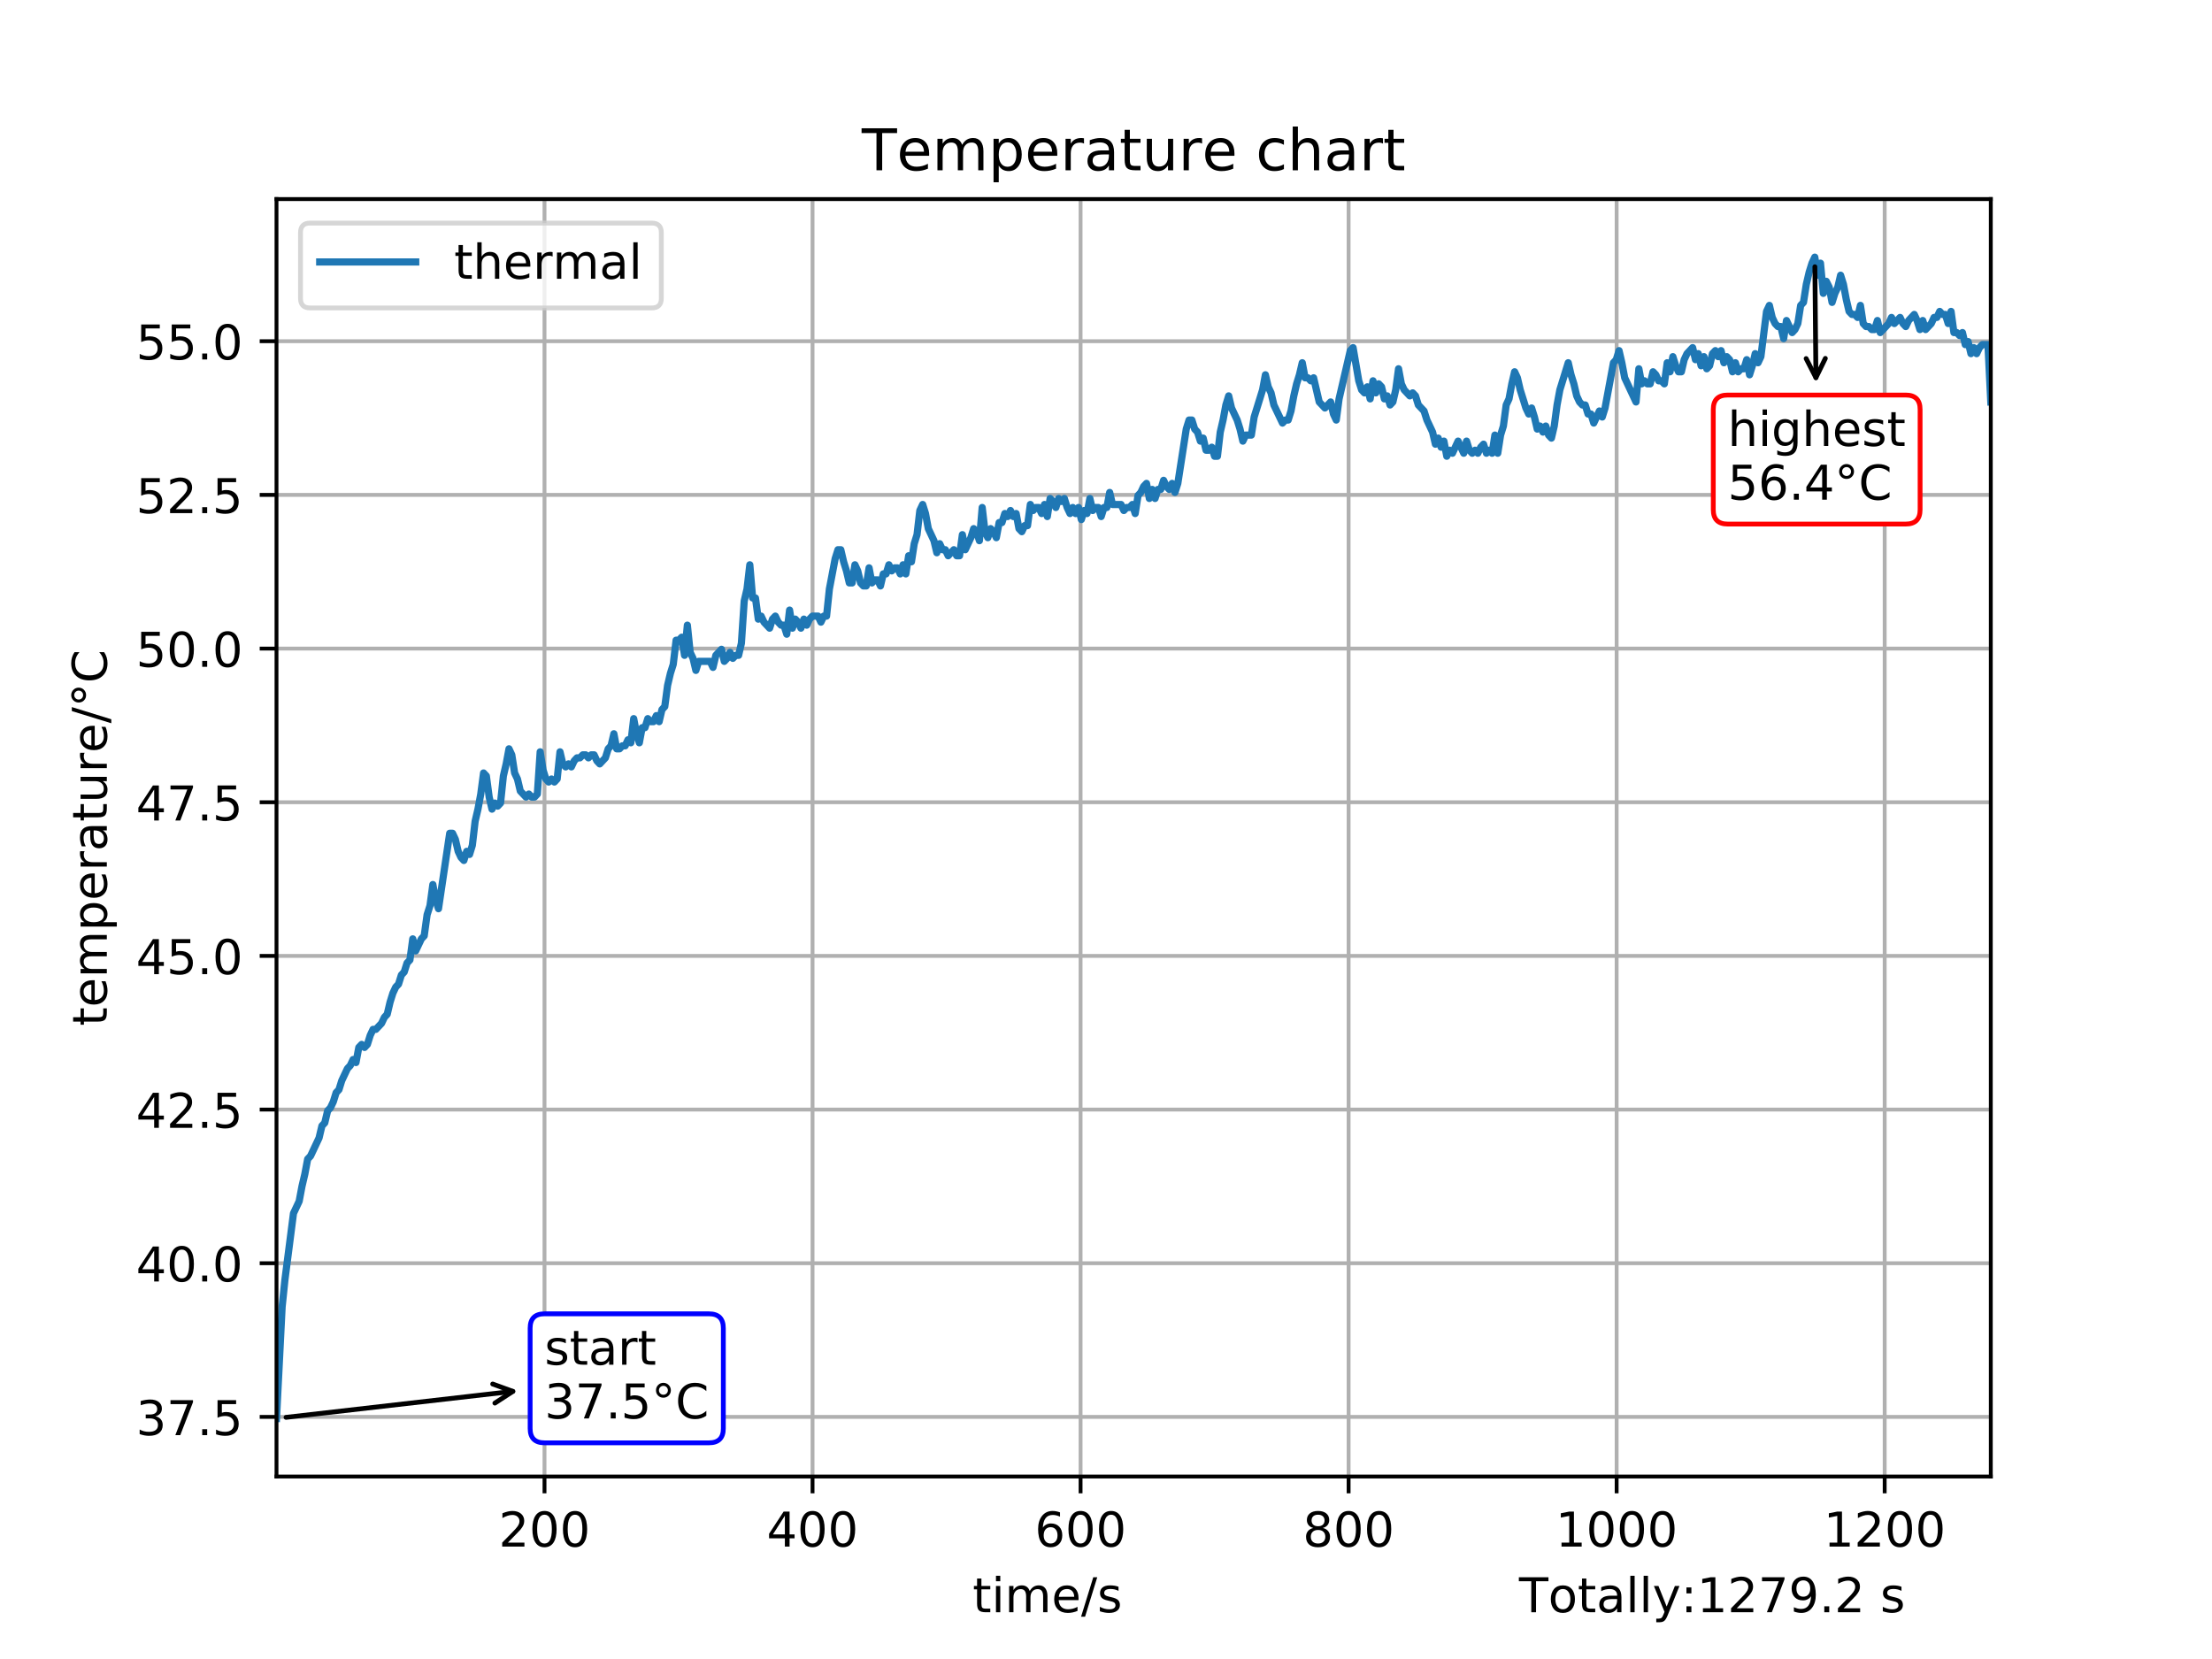 <?xml version="1.0" encoding="utf-8" standalone="no"?>
<!DOCTYPE svg PUBLIC "-//W3C//DTD SVG 1.1//EN"
  "http://www.w3.org/Graphics/SVG/1.1/DTD/svg11.dtd">
<!-- Created with matplotlib (https://matplotlib.org/) -->
<svg height="345.6pt" version="1.1" viewBox="0 0 460.8 345.6" width="460.8pt" xmlns="http://www.w3.org/2000/svg" xmlns:xlink="http://www.w3.org/1999/xlink">
 <defs>
  <style type="text/css">
*{stroke-linecap:butt;stroke-linejoin:round;}
  </style>
 </defs>
 <g id="figure_1">
  <g id="patch_1">
   <path d="M 0 345.6 
L 460.8 345.6 
L 460.8 0 
L 0 0 
z
" style="fill:#ffffff;"/>
  </g>
  <g id="axes_1">
   <g id="patch_2">
    <path d="M 57.6 307.584 
L 414.72 307.584 
L 414.72 41.472 
L 57.6 41.472 
z
" style="fill:#ffffff;"/>
   </g>
   <g id="matplotlib.axis_1">
    <g id="xtick_1">
     <g id="line2d_1">
      <path clip-path="url(#pcca5790fc9)" d="M 113.43 307.584 
L 113.43 41.472 
" style="fill:none;stroke:#b0b0b0;stroke-linecap:square;stroke-width:0.8;"/>
     </g>
     <g id="line2d_2">
      <defs>
       <path d="M 0 0 
L 0 3.5 
" id="m27b74da5e1" style="stroke:#000000;stroke-width:0.8;"/>
      </defs>
      <g>
       <use style="stroke:#000000;stroke-width:0.8;" x="113.43" xlink:href="#m27b74da5e1" y="307.584"/>
      </g>
     </g>
     <g id="text_1">
      <!-- 200 -->
      <defs>
       <path d="M 19.188 8.297 
L 53.609 8.297 
L 53.609 0 
L 7.328 0 
L 7.328 8.297 
Q 12.938 14.109 22.625 23.891 
Q 32.328 33.688 34.812 36.531 
Q 39.547 41.844 41.422 45.531 
Q 43.312 49.219 43.312 52.781 
Q 43.312 58.594 39.234 62.25 
Q 35.156 65.922 28.609 65.922 
Q 23.969 65.922 18.812 64.312 
Q 13.672 62.703 7.812 59.422 
L 7.812 69.391 
Q 13.766 71.781 18.938 73 
Q 24.125 74.219 28.422 74.219 
Q 39.75 74.219 46.484 68.547 
Q 53.219 62.891 53.219 53.422 
Q 53.219 48.922 51.531 44.891 
Q 49.859 40.875 45.406 35.406 
Q 44.188 33.984 37.641 27.219 
Q 31.109 20.453 19.188 8.297 
z
" id="DejaVuSans-50"/>
       <path d="M 31.781 66.406 
Q 24.172 66.406 20.328 58.906 
Q 16.5 51.422 16.5 36.375 
Q 16.5 21.391 20.328 13.891 
Q 24.172 6.391 31.781 6.391 
Q 39.453 6.391 43.281 13.891 
Q 47.125 21.391 47.125 36.375 
Q 47.125 51.422 43.281 58.906 
Q 39.453 66.406 31.781 66.406 
z
M 31.781 74.219 
Q 44.047 74.219 50.516 64.516 
Q 56.984 54.828 56.984 36.375 
Q 56.984 17.969 50.516 8.266 
Q 44.047 -1.422 31.781 -1.422 
Q 19.531 -1.422 13.062 8.266 
Q 6.594 17.969 6.594 36.375 
Q 6.594 54.828 13.062 64.516 
Q 19.531 74.219 31.781 74.219 
z
" id="DejaVuSans-48"/>
      </defs>
      <g transform="translate(103.886 322.182)scale(0.1 -0.1)">
       <use xlink:href="#DejaVuSans-50"/>
       <use x="63.623" xlink:href="#DejaVuSans-48"/>
       <use x="127.246" xlink:href="#DejaVuSans-48"/>
      </g>
     </g>
    </g>
    <g id="xtick_2">
     <g id="line2d_3">
      <path clip-path="url(#pcca5790fc9)" d="M 169.267 307.584 
L 169.267 41.472 
" style="fill:none;stroke:#b0b0b0;stroke-linecap:square;stroke-width:0.8;"/>
     </g>
     <g id="line2d_4">
      <g>
       <use style="stroke:#000000;stroke-width:0.8;" x="169.267" xlink:href="#m27b74da5e1" y="307.584"/>
      </g>
     </g>
     <g id="text_2">
      <!-- 400 -->
      <defs>
       <path d="M 37.797 64.312 
L 12.891 25.391 
L 37.797 25.391 
z
M 35.203 72.906 
L 47.609 72.906 
L 47.609 25.391 
L 58.016 25.391 
L 58.016 17.188 
L 47.609 17.188 
L 47.609 0 
L 37.797 0 
L 37.797 17.188 
L 4.891 17.188 
L 4.891 26.703 
z
" id="DejaVuSans-52"/>
      </defs>
      <g transform="translate(159.723 322.182)scale(0.1 -0.1)">
       <use xlink:href="#DejaVuSans-52"/>
       <use x="63.623" xlink:href="#DejaVuSans-48"/>
       <use x="127.246" xlink:href="#DejaVuSans-48"/>
      </g>
     </g>
    </g>
    <g id="xtick_3">
     <g id="line2d_5">
      <path clip-path="url(#pcca5790fc9)" d="M 225.103 307.584 
L 225.103 41.472 
" style="fill:none;stroke:#b0b0b0;stroke-linecap:square;stroke-width:0.8;"/>
     </g>
     <g id="line2d_6">
      <g>
       <use style="stroke:#000000;stroke-width:0.8;" x="225.103" xlink:href="#m27b74da5e1" y="307.584"/>
      </g>
     </g>
     <g id="text_3">
      <!-- 600 -->
      <defs>
       <path d="M 33.016 40.375 
Q 26.375 40.375 22.484 35.828 
Q 18.609 31.297 18.609 23.391 
Q 18.609 15.531 22.484 10.953 
Q 26.375 6.391 33.016 6.391 
Q 39.656 6.391 43.531 10.953 
Q 47.406 15.531 47.406 23.391 
Q 47.406 31.297 43.531 35.828 
Q 39.656 40.375 33.016 40.375 
z
M 52.594 71.297 
L 52.594 62.312 
Q 48.875 64.062 45.094 64.984 
Q 41.312 65.922 37.594 65.922 
Q 27.828 65.922 22.672 59.328 
Q 17.531 52.734 16.797 39.406 
Q 19.672 43.656 24.016 45.922 
Q 28.375 48.188 33.594 48.188 
Q 44.578 48.188 50.953 41.516 
Q 57.328 34.859 57.328 23.391 
Q 57.328 12.156 50.688 5.359 
Q 44.047 -1.422 33.016 -1.422 
Q 20.359 -1.422 13.672 8.266 
Q 6.984 17.969 6.984 36.375 
Q 6.984 53.656 15.188 63.938 
Q 23.391 74.219 37.203 74.219 
Q 40.922 74.219 44.703 73.484 
Q 48.484 72.75 52.594 71.297 
z
" id="DejaVuSans-54"/>
      </defs>
      <g transform="translate(215.56 322.182)scale(0.1 -0.1)">
       <use xlink:href="#DejaVuSans-54"/>
       <use x="63.623" xlink:href="#DejaVuSans-48"/>
       <use x="127.246" xlink:href="#DejaVuSans-48"/>
      </g>
     </g>
    </g>
    <g id="xtick_4">
     <g id="line2d_7">
      <path clip-path="url(#pcca5790fc9)" d="M 280.94 307.584 
L 280.94 41.472 
" style="fill:none;stroke:#b0b0b0;stroke-linecap:square;stroke-width:0.8;"/>
     </g>
     <g id="line2d_8">
      <g>
       <use style="stroke:#000000;stroke-width:0.8;" x="280.94" xlink:href="#m27b74da5e1" y="307.584"/>
      </g>
     </g>
     <g id="text_4">
      <!-- 800 -->
      <defs>
       <path d="M 31.781 34.625 
Q 24.75 34.625 20.719 30.859 
Q 16.703 27.094 16.703 20.516 
Q 16.703 13.922 20.719 10.156 
Q 24.75 6.391 31.781 6.391 
Q 38.812 6.391 42.859 10.172 
Q 46.922 13.969 46.922 20.516 
Q 46.922 27.094 42.891 30.859 
Q 38.875 34.625 31.781 34.625 
z
M 21.922 38.812 
Q 15.578 40.375 12.031 44.719 
Q 8.5 49.078 8.5 55.328 
Q 8.5 64.062 14.719 69.141 
Q 20.953 74.219 31.781 74.219 
Q 42.672 74.219 48.875 69.141 
Q 55.078 64.062 55.078 55.328 
Q 55.078 49.078 51.531 44.719 
Q 48 40.375 41.703 38.812 
Q 48.828 37.156 52.797 32.312 
Q 56.781 27.484 56.781 20.516 
Q 56.781 9.906 50.312 4.234 
Q 43.844 -1.422 31.781 -1.422 
Q 19.734 -1.422 13.25 4.234 
Q 6.781 9.906 6.781 20.516 
Q 6.781 27.484 10.781 32.312 
Q 14.797 37.156 21.922 38.812 
z
M 18.312 54.391 
Q 18.312 48.734 21.844 45.562 
Q 25.391 42.391 31.781 42.391 
Q 38.141 42.391 41.719 45.562 
Q 45.312 48.734 45.312 54.391 
Q 45.312 60.062 41.719 63.234 
Q 38.141 66.406 31.781 66.406 
Q 25.391 66.406 21.844 63.234 
Q 18.312 60.062 18.312 54.391 
z
" id="DejaVuSans-56"/>
      </defs>
      <g transform="translate(271.396 322.182)scale(0.1 -0.1)">
       <use xlink:href="#DejaVuSans-56"/>
       <use x="63.623" xlink:href="#DejaVuSans-48"/>
       <use x="127.246" xlink:href="#DejaVuSans-48"/>
      </g>
     </g>
    </g>
    <g id="xtick_5">
     <g id="line2d_9">
      <path clip-path="url(#pcca5790fc9)" d="M 336.777 307.584 
L 336.777 41.472 
" style="fill:none;stroke:#b0b0b0;stroke-linecap:square;stroke-width:0.8;"/>
     </g>
     <g id="line2d_10">
      <g>
       <use style="stroke:#000000;stroke-width:0.8;" x="336.777" xlink:href="#m27b74da5e1" y="307.584"/>
      </g>
     </g>
     <g id="text_5">
      <!-- 1000 -->
      <defs>
       <path d="M 12.406 8.297 
L 28.516 8.297 
L 28.516 63.922 
L 10.984 60.406 
L 10.984 69.391 
L 28.422 72.906 
L 38.281 72.906 
L 38.281 8.297 
L 54.391 8.297 
L 54.391 0 
L 12.406 0 
z
" id="DejaVuSans-49"/>
      </defs>
      <g transform="translate(324.052 322.182)scale(0.1 -0.1)">
       <use xlink:href="#DejaVuSans-49"/>
       <use x="63.623" xlink:href="#DejaVuSans-48"/>
       <use x="127.246" xlink:href="#DejaVuSans-48"/>
       <use x="190.869" xlink:href="#DejaVuSans-48"/>
      </g>
     </g>
    </g>
    <g id="xtick_6">
     <g id="line2d_11">
      <path clip-path="url(#pcca5790fc9)" d="M 392.613 307.584 
L 392.613 41.472 
" style="fill:none;stroke:#b0b0b0;stroke-linecap:square;stroke-width:0.8;"/>
     </g>
     <g id="line2d_12">
      <g>
       <use style="stroke:#000000;stroke-width:0.8;" x="392.613" xlink:href="#m27b74da5e1" y="307.584"/>
      </g>
     </g>
     <g id="text_6">
      <!-- 1200 -->
      <g transform="translate(379.888 322.182)scale(0.1 -0.1)">
       <use xlink:href="#DejaVuSans-49"/>
       <use x="63.623" xlink:href="#DejaVuSans-50"/>
       <use x="127.246" xlink:href="#DejaVuSans-48"/>
       <use x="190.869" xlink:href="#DejaVuSans-48"/>
      </g>
     </g>
    </g>
    <g id="text_7">
     <!--                                         time/s                          Totally:1279.2 s -->
     <defs>
      <path id="DejaVuSans-32"/>
      <path d="M 18.312 70.219 
L 18.312 54.688 
L 36.812 54.688 
L 36.812 47.703 
L 18.312 47.703 
L 18.312 18.016 
Q 18.312 11.328 20.141 9.422 
Q 21.969 7.516 27.594 7.516 
L 36.812 7.516 
L 36.812 0 
L 27.594 0 
Q 17.188 0 13.234 3.875 
Q 9.281 7.766 9.281 18.016 
L 9.281 47.703 
L 2.688 47.703 
L 2.688 54.688 
L 9.281 54.688 
L 9.281 70.219 
z
" id="DejaVuSans-116"/>
      <path d="M 9.422 54.688 
L 18.406 54.688 
L 18.406 0 
L 9.422 0 
z
M 9.422 75.984 
L 18.406 75.984 
L 18.406 64.594 
L 9.422 64.594 
z
" id="DejaVuSans-105"/>
      <path d="M 52 44.188 
Q 55.375 50.25 60.062 53.125 
Q 64.75 56 71.094 56 
Q 79.641 56 84.281 50.016 
Q 88.922 44.047 88.922 33.016 
L 88.922 0 
L 79.891 0 
L 79.891 32.719 
Q 79.891 40.578 77.094 44.375 
Q 74.312 48.188 68.609 48.188 
Q 61.625 48.188 57.562 43.547 
Q 53.516 38.922 53.516 30.906 
L 53.516 0 
L 44.484 0 
L 44.484 32.719 
Q 44.484 40.625 41.703 44.406 
Q 38.922 48.188 33.109 48.188 
Q 26.219 48.188 22.156 43.531 
Q 18.109 38.875 18.109 30.906 
L 18.109 0 
L 9.078 0 
L 9.078 54.688 
L 18.109 54.688 
L 18.109 46.188 
Q 21.188 51.219 25.484 53.609 
Q 29.781 56 35.688 56 
Q 41.656 56 45.828 52.969 
Q 50 49.953 52 44.188 
z
" id="DejaVuSans-109"/>
      <path d="M 56.203 29.594 
L 56.203 25.203 
L 14.891 25.203 
Q 15.484 15.922 20.484 11.062 
Q 25.484 6.203 34.422 6.203 
Q 39.594 6.203 44.453 7.469 
Q 49.312 8.734 54.109 11.281 
L 54.109 2.781 
Q 49.266 0.734 44.188 -0.344 
Q 39.109 -1.422 33.891 -1.422 
Q 20.797 -1.422 13.156 6.188 
Q 5.516 13.812 5.516 26.812 
Q 5.516 40.234 12.766 48.109 
Q 20.016 56 32.328 56 
Q 43.359 56 49.781 48.891 
Q 56.203 41.797 56.203 29.594 
z
M 47.219 32.234 
Q 47.125 39.594 43.094 43.984 
Q 39.062 48.391 32.422 48.391 
Q 24.906 48.391 20.391 44.141 
Q 15.875 39.891 15.188 32.172 
z
" id="DejaVuSans-101"/>
      <path d="M 25.391 72.906 
L 33.688 72.906 
L 8.297 -9.281 
L 0 -9.281 
z
" id="DejaVuSans-47"/>
      <path d="M 44.281 53.078 
L 44.281 44.578 
Q 40.484 46.531 36.375 47.5 
Q 32.281 48.484 27.875 48.484 
Q 21.188 48.484 17.844 46.438 
Q 14.5 44.391 14.5 40.281 
Q 14.5 37.156 16.891 35.375 
Q 19.281 33.594 26.516 31.984 
L 29.594 31.297 
Q 39.156 29.25 43.188 25.516 
Q 47.219 21.781 47.219 15.094 
Q 47.219 7.469 41.188 3.016 
Q 35.156 -1.422 24.609 -1.422 
Q 20.219 -1.422 15.453 -0.562 
Q 10.688 0.297 5.422 2 
L 5.422 11.281 
Q 10.406 8.688 15.234 7.391 
Q 20.062 6.109 24.812 6.109 
Q 31.156 6.109 34.562 8.281 
Q 37.984 10.453 37.984 14.406 
Q 37.984 18.062 35.516 20.016 
Q 33.062 21.969 24.703 23.781 
L 21.578 24.516 
Q 13.234 26.266 9.516 29.906 
Q 5.812 33.547 5.812 39.891 
Q 5.812 47.609 11.281 51.797 
Q 16.75 56 26.812 56 
Q 31.781 56 36.172 55.266 
Q 40.578 54.547 44.281 53.078 
z
" id="DejaVuSans-115"/>
      <path d="M -0.297 72.906 
L 61.375 72.906 
L 61.375 64.594 
L 35.5 64.594 
L 35.5 0 
L 25.594 0 
L 25.594 64.594 
L -0.297 64.594 
z
" id="DejaVuSans-84"/>
      <path d="M 30.609 48.391 
Q 23.391 48.391 19.188 42.75 
Q 14.984 37.109 14.984 27.297 
Q 14.984 17.484 19.156 11.844 
Q 23.344 6.203 30.609 6.203 
Q 37.797 6.203 41.984 11.859 
Q 46.188 17.531 46.188 27.297 
Q 46.188 37.016 41.984 42.703 
Q 37.797 48.391 30.609 48.391 
z
M 30.609 56 
Q 42.328 56 49.016 48.375 
Q 55.719 40.766 55.719 27.297 
Q 55.719 13.875 49.016 6.219 
Q 42.328 -1.422 30.609 -1.422 
Q 18.844 -1.422 12.172 6.219 
Q 5.516 13.875 5.516 27.297 
Q 5.516 40.766 12.172 48.375 
Q 18.844 56 30.609 56 
z
" id="DejaVuSans-111"/>
      <path d="M 34.281 27.484 
Q 23.391 27.484 19.188 25 
Q 14.984 22.516 14.984 16.5 
Q 14.984 11.719 18.141 8.906 
Q 21.297 6.109 26.703 6.109 
Q 34.188 6.109 38.703 11.406 
Q 43.219 16.703 43.219 25.484 
L 43.219 27.484 
z
M 52.203 31.203 
L 52.203 0 
L 43.219 0 
L 43.219 8.297 
Q 40.141 3.328 35.547 0.953 
Q 30.953 -1.422 24.312 -1.422 
Q 15.922 -1.422 10.953 3.297 
Q 6 8.016 6 15.922 
Q 6 25.141 12.172 29.828 
Q 18.359 34.516 30.609 34.516 
L 43.219 34.516 
L 43.219 35.406 
Q 43.219 41.609 39.141 45 
Q 35.062 48.391 27.688 48.391 
Q 23 48.391 18.547 47.266 
Q 14.109 46.141 10.016 43.891 
L 10.016 52.203 
Q 14.938 54.109 19.578 55.047 
Q 24.219 56 28.609 56 
Q 40.484 56 46.344 49.844 
Q 52.203 43.703 52.203 31.203 
z
" id="DejaVuSans-97"/>
      <path d="M 9.422 75.984 
L 18.406 75.984 
L 18.406 0 
L 9.422 0 
z
" id="DejaVuSans-108"/>
      <path d="M 32.172 -5.078 
Q 28.375 -14.844 24.75 -17.812 
Q 21.141 -20.797 15.094 -20.797 
L 7.906 -20.797 
L 7.906 -13.281 
L 13.188 -13.281 
Q 16.891 -13.281 18.938 -11.516 
Q 21 -9.766 23.484 -3.219 
L 25.094 0.875 
L 2.984 54.688 
L 12.5 54.688 
L 29.594 11.922 
L 46.688 54.688 
L 56.203 54.688 
z
" id="DejaVuSans-121"/>
      <path d="M 11.719 12.406 
L 22.016 12.406 
L 22.016 0 
L 11.719 0 
z
M 11.719 51.703 
L 22.016 51.703 
L 22.016 39.312 
L 11.719 39.312 
z
" id="DejaVuSans-58"/>
      <path d="M 8.203 72.906 
L 55.078 72.906 
L 55.078 68.703 
L 28.609 0 
L 18.312 0 
L 43.219 64.594 
L 8.203 64.594 
z
" id="DejaVuSans-55"/>
      <path d="M 10.984 1.516 
L 10.984 10.5 
Q 14.703 8.734 18.5 7.812 
Q 22.312 6.891 25.984 6.891 
Q 35.75 6.891 40.891 13.453 
Q 46.047 20.016 46.781 33.406 
Q 43.953 29.203 39.594 26.953 
Q 35.25 24.703 29.984 24.703 
Q 19.047 24.703 12.672 31.312 
Q 6.297 37.938 6.297 49.422 
Q 6.297 60.641 12.938 67.422 
Q 19.578 74.219 30.609 74.219 
Q 43.266 74.219 49.922 64.516 
Q 56.594 54.828 56.594 36.375 
Q 56.594 19.141 48.406 8.859 
Q 40.234 -1.422 26.422 -1.422 
Q 22.703 -1.422 18.891 -0.688 
Q 15.094 0.047 10.984 1.516 
z
M 30.609 32.422 
Q 37.25 32.422 41.125 36.953 
Q 45.016 41.5 45.016 49.422 
Q 45.016 57.281 41.125 61.844 
Q 37.25 66.406 30.609 66.406 
Q 23.969 66.406 20.094 61.844 
Q 16.219 57.281 16.219 49.422 
Q 16.219 41.5 20.094 36.953 
Q 23.969 32.422 30.609 32.422 
z
" id="DejaVuSans-57"/>
      <path d="M 10.688 12.406 
L 21 12.406 
L 21 0 
L 10.688 0 
z
" id="DejaVuSans-46"/>
     </defs>
     <g transform="translate(75.467 335.861)scale(0.1 -0.1)">
      <use xlink:href="#DejaVuSans-32"/>
      <use x="31.787" xlink:href="#DejaVuSans-32"/>
      <use x="63.574" xlink:href="#DejaVuSans-32"/>
      <use x="95.361" xlink:href="#DejaVuSans-32"/>
      <use x="127.148" xlink:href="#DejaVuSans-32"/>
      <use x="158.936" xlink:href="#DejaVuSans-32"/>
      <use x="190.723" xlink:href="#DejaVuSans-32"/>
      <use x="222.51" xlink:href="#DejaVuSans-32"/>
      <use x="254.297" xlink:href="#DejaVuSans-32"/>
      <use x="286.084" xlink:href="#DejaVuSans-32"/>
      <use x="317.871" xlink:href="#DejaVuSans-32"/>
      <use x="349.658" xlink:href="#DejaVuSans-32"/>
      <use x="381.445" xlink:href="#DejaVuSans-32"/>
      <use x="413.232" xlink:href="#DejaVuSans-32"/>
      <use x="445.02" xlink:href="#DejaVuSans-32"/>
      <use x="476.807" xlink:href="#DejaVuSans-32"/>
      <use x="508.594" xlink:href="#DejaVuSans-32"/>
      <use x="540.381" xlink:href="#DejaVuSans-32"/>
      <use x="572.168" xlink:href="#DejaVuSans-32"/>
      <use x="603.955" xlink:href="#DejaVuSans-32"/>
      <use x="635.742" xlink:href="#DejaVuSans-32"/>
      <use x="667.529" xlink:href="#DejaVuSans-32"/>
      <use x="699.316" xlink:href="#DejaVuSans-32"/>
      <use x="731.104" xlink:href="#DejaVuSans-32"/>
      <use x="762.891" xlink:href="#DejaVuSans-32"/>
      <use x="794.678" xlink:href="#DejaVuSans-32"/>
      <use x="826.465" xlink:href="#DejaVuSans-32"/>
      <use x="858.252" xlink:href="#DejaVuSans-32"/>
      <use x="890.039" xlink:href="#DejaVuSans-32"/>
      <use x="921.826" xlink:href="#DejaVuSans-32"/>
      <use x="953.613" xlink:href="#DejaVuSans-32"/>
      <use x="985.4" xlink:href="#DejaVuSans-32"/>
      <use x="1017.188" xlink:href="#DejaVuSans-32"/>
      <use x="1048.975" xlink:href="#DejaVuSans-32"/>
      <use x="1080.762" xlink:href="#DejaVuSans-32"/>
      <use x="1112.549" xlink:href="#DejaVuSans-32"/>
      <use x="1144.336" xlink:href="#DejaVuSans-32"/>
      <use x="1176.123" xlink:href="#DejaVuSans-32"/>
      <use x="1207.91" xlink:href="#DejaVuSans-32"/>
      <use x="1239.697" xlink:href="#DejaVuSans-32"/>
      <use x="1271.484" xlink:href="#DejaVuSans-116"/>
      <use x="1310.693" xlink:href="#DejaVuSans-105"/>
      <use x="1338.477" xlink:href="#DejaVuSans-109"/>
      <use x="1435.889" xlink:href="#DejaVuSans-101"/>
      <use x="1497.412" xlink:href="#DejaVuSans-47"/>
      <use x="1531.104" xlink:href="#DejaVuSans-115"/>
      <use x="1583.203" xlink:href="#DejaVuSans-32"/>
      <use x="1614.99" xlink:href="#DejaVuSans-32"/>
      <use x="1646.777" xlink:href="#DejaVuSans-32"/>
      <use x="1678.564" xlink:href="#DejaVuSans-32"/>
      <use x="1710.352" xlink:href="#DejaVuSans-32"/>
      <use x="1742.139" xlink:href="#DejaVuSans-32"/>
      <use x="1773.926" xlink:href="#DejaVuSans-32"/>
      <use x="1805.713" xlink:href="#DejaVuSans-32"/>
      <use x="1837.5" xlink:href="#DejaVuSans-32"/>
      <use x="1869.287" xlink:href="#DejaVuSans-32"/>
      <use x="1901.074" xlink:href="#DejaVuSans-32"/>
      <use x="1932.861" xlink:href="#DejaVuSans-32"/>
      <use x="1964.648" xlink:href="#DejaVuSans-32"/>
      <use x="1996.436" xlink:href="#DejaVuSans-32"/>
      <use x="2028.223" xlink:href="#DejaVuSans-32"/>
      <use x="2060.01" xlink:href="#DejaVuSans-32"/>
      <use x="2091.797" xlink:href="#DejaVuSans-32"/>
      <use x="2123.584" xlink:href="#DejaVuSans-32"/>
      <use x="2155.371" xlink:href="#DejaVuSans-32"/>
      <use x="2187.158" xlink:href="#DejaVuSans-32"/>
      <use x="2218.945" xlink:href="#DejaVuSans-32"/>
      <use x="2250.732" xlink:href="#DejaVuSans-32"/>
      <use x="2282.52" xlink:href="#DejaVuSans-32"/>
      <use x="2314.307" xlink:href="#DejaVuSans-32"/>
      <use x="2346.094" xlink:href="#DejaVuSans-32"/>
      <use x="2377.881" xlink:href="#DejaVuSans-32"/>
      <use x="2409.668" xlink:href="#DejaVuSans-84"/>
      <use x="2470.486" xlink:href="#DejaVuSans-111"/>
      <use x="2531.668" xlink:href="#DejaVuSans-116"/>
      <use x="2570.877" xlink:href="#DejaVuSans-97"/>
      <use x="2632.156" xlink:href="#DejaVuSans-108"/>
      <use x="2659.939" xlink:href="#DejaVuSans-108"/>
      <use x="2687.723" xlink:href="#DejaVuSans-121"/>
      <use x="2746.793" xlink:href="#DejaVuSans-58"/>
      <use x="2780.484" xlink:href="#DejaVuSans-49"/>
      <use x="2844.107" xlink:href="#DejaVuSans-50"/>
      <use x="2907.73" xlink:href="#DejaVuSans-55"/>
      <use x="2971.354" xlink:href="#DejaVuSans-57"/>
      <use x="3034.977" xlink:href="#DejaVuSans-46"/>
      <use x="3066.764" xlink:href="#DejaVuSans-50"/>
      <use x="3130.387" xlink:href="#DejaVuSans-32"/>
      <use x="3162.174" xlink:href="#DejaVuSans-115"/>
     </g>
    </g>
   </g>
   <g id="matplotlib.axis_2">
    <g id="ytick_1">
     <g id="line2d_13">
      <path clip-path="url(#pcca5790fc9)" d="M 57.6 295.168 
L 414.72 295.168 
" style="fill:none;stroke:#b0b0b0;stroke-linecap:square;stroke-width:0.8;"/>
     </g>
     <g id="line2d_14">
      <defs>
       <path d="M 0 0 
L -3.5 0 
" id="md66f572a1a" style="stroke:#000000;stroke-width:0.8;"/>
      </defs>
      <g>
       <use style="stroke:#000000;stroke-width:0.8;" x="57.6" xlink:href="#md66f572a1a" y="295.168"/>
      </g>
     </g>
     <g id="text_8">
      <!-- 37.5 -->
      <defs>
       <path d="M 40.578 39.312 
Q 47.656 37.797 51.625 33 
Q 55.609 28.219 55.609 21.188 
Q 55.609 10.406 48.188 4.484 
Q 40.766 -1.422 27.094 -1.422 
Q 22.516 -1.422 17.656 -0.516 
Q 12.797 0.391 7.625 2.203 
L 7.625 11.719 
Q 11.719 9.328 16.594 8.109 
Q 21.484 6.891 26.812 6.891 
Q 36.078 6.891 40.938 10.547 
Q 45.797 14.203 45.797 21.188 
Q 45.797 27.641 41.281 31.266 
Q 36.766 34.906 28.719 34.906 
L 20.219 34.906 
L 20.219 43.016 
L 29.109 43.016 
Q 36.375 43.016 40.234 45.922 
Q 44.094 48.828 44.094 54.297 
Q 44.094 59.906 40.109 62.906 
Q 36.141 65.922 28.719 65.922 
Q 24.656 65.922 20.016 65.031 
Q 15.375 64.156 9.812 62.312 
L 9.812 71.094 
Q 15.438 72.656 20.344 73.438 
Q 25.25 74.219 29.594 74.219 
Q 40.828 74.219 47.359 69.109 
Q 53.906 64.016 53.906 55.328 
Q 53.906 49.266 50.438 45.094 
Q 46.969 40.922 40.578 39.312 
z
" id="DejaVuSans-51"/>
       <path d="M 10.797 72.906 
L 49.516 72.906 
L 49.516 64.594 
L 19.828 64.594 
L 19.828 46.734 
Q 21.969 47.469 24.109 47.828 
Q 26.266 48.188 28.422 48.188 
Q 40.625 48.188 47.75 41.5 
Q 54.891 34.812 54.891 23.391 
Q 54.891 11.625 47.562 5.094 
Q 40.234 -1.422 26.906 -1.422 
Q 22.312 -1.422 17.547 -0.641 
Q 12.797 0.141 7.719 1.703 
L 7.719 11.625 
Q 12.109 9.234 16.797 8.062 
Q 21.484 6.891 26.703 6.891 
Q 35.156 6.891 40.078 11.328 
Q 45.016 15.766 45.016 23.391 
Q 45.016 31 40.078 35.438 
Q 35.156 39.891 26.703 39.891 
Q 22.75 39.891 18.812 39.016 
Q 14.891 38.141 10.797 36.281 
z
" id="DejaVuSans-53"/>
      </defs>
      <g transform="translate(28.334 298.967)scale(0.1 -0.1)">
       <use xlink:href="#DejaVuSans-51"/>
       <use x="63.623" xlink:href="#DejaVuSans-55"/>
       <use x="127.246" xlink:href="#DejaVuSans-46"/>
       <use x="159.033" xlink:href="#DejaVuSans-53"/>
      </g>
     </g>
    </g>
    <g id="ytick_2">
     <g id="line2d_15">
      <path clip-path="url(#pcca5790fc9)" d="M 57.6 263.156 
L 414.72 263.156 
" style="fill:none;stroke:#b0b0b0;stroke-linecap:square;stroke-width:0.8;"/>
     </g>
     <g id="line2d_16">
      <g>
       <use style="stroke:#000000;stroke-width:0.8;" x="57.6" xlink:href="#md66f572a1a" y="263.156"/>
      </g>
     </g>
     <g id="text_9">
      <!-- 40.0 -->
      <g transform="translate(28.334 266.955)scale(0.1 -0.1)">
       <use xlink:href="#DejaVuSans-52"/>
       <use x="63.623" xlink:href="#DejaVuSans-48"/>
       <use x="127.246" xlink:href="#DejaVuSans-46"/>
       <use x="159.033" xlink:href="#DejaVuSans-48"/>
      </g>
     </g>
    </g>
    <g id="ytick_3">
     <g id="line2d_17">
      <path clip-path="url(#pcca5790fc9)" d="M 57.6 231.144 
L 414.72 231.144 
" style="fill:none;stroke:#b0b0b0;stroke-linecap:square;stroke-width:0.8;"/>
     </g>
     <g id="line2d_18">
      <g>
       <use style="stroke:#000000;stroke-width:0.8;" x="57.6" xlink:href="#md66f572a1a" y="231.144"/>
      </g>
     </g>
     <g id="text_10">
      <!-- 42.5 -->
      <g transform="translate(28.334 234.943)scale(0.1 -0.1)">
       <use xlink:href="#DejaVuSans-52"/>
       <use x="63.623" xlink:href="#DejaVuSans-50"/>
       <use x="127.246" xlink:href="#DejaVuSans-46"/>
       <use x="159.033" xlink:href="#DejaVuSans-53"/>
      </g>
     </g>
    </g>
    <g id="ytick_4">
     <g id="line2d_19">
      <path clip-path="url(#pcca5790fc9)" d="M 57.6 199.132 
L 414.72 199.132 
" style="fill:none;stroke:#b0b0b0;stroke-linecap:square;stroke-width:0.8;"/>
     </g>
     <g id="line2d_20">
      <g>
       <use style="stroke:#000000;stroke-width:0.8;" x="57.6" xlink:href="#md66f572a1a" y="199.132"/>
      </g>
     </g>
     <g id="text_11">
      <!-- 45.0 -->
      <g transform="translate(28.334 202.932)scale(0.1 -0.1)">
       <use xlink:href="#DejaVuSans-52"/>
       <use x="63.623" xlink:href="#DejaVuSans-53"/>
       <use x="127.246" xlink:href="#DejaVuSans-46"/>
       <use x="159.033" xlink:href="#DejaVuSans-48"/>
      </g>
     </g>
    </g>
    <g id="ytick_5">
     <g id="line2d_21">
      <path clip-path="url(#pcca5790fc9)" d="M 57.6 167.12 
L 414.72 167.12 
" style="fill:none;stroke:#b0b0b0;stroke-linecap:square;stroke-width:0.8;"/>
     </g>
     <g id="line2d_22">
      <g>
       <use style="stroke:#000000;stroke-width:0.8;" x="57.6" xlink:href="#md66f572a1a" y="167.12"/>
      </g>
     </g>
     <g id="text_12">
      <!-- 47.5 -->
      <g transform="translate(28.334 170.92)scale(0.1 -0.1)">
       <use xlink:href="#DejaVuSans-52"/>
       <use x="63.623" xlink:href="#DejaVuSans-55"/>
       <use x="127.246" xlink:href="#DejaVuSans-46"/>
       <use x="159.033" xlink:href="#DejaVuSans-53"/>
      </g>
     </g>
    </g>
    <g id="ytick_6">
     <g id="line2d_23">
      <path clip-path="url(#pcca5790fc9)" d="M 57.6 135.109 
L 414.72 135.109 
" style="fill:none;stroke:#b0b0b0;stroke-linecap:square;stroke-width:0.8;"/>
     </g>
     <g id="line2d_24">
      <g>
       <use style="stroke:#000000;stroke-width:0.8;" x="57.6" xlink:href="#md66f572a1a" y="135.109"/>
      </g>
     </g>
     <g id="text_13">
      <!-- 50.0 -->
      <g transform="translate(28.334 138.908)scale(0.1 -0.1)">
       <use xlink:href="#DejaVuSans-53"/>
       <use x="63.623" xlink:href="#DejaVuSans-48"/>
       <use x="127.246" xlink:href="#DejaVuSans-46"/>
       <use x="159.033" xlink:href="#DejaVuSans-48"/>
      </g>
     </g>
    </g>
    <g id="ytick_7">
     <g id="line2d_25">
      <path clip-path="url(#pcca5790fc9)" d="M 57.6 103.097 
L 414.72 103.097 
" style="fill:none;stroke:#b0b0b0;stroke-linecap:square;stroke-width:0.8;"/>
     </g>
     <g id="line2d_26">
      <g>
       <use style="stroke:#000000;stroke-width:0.8;" x="57.6" xlink:href="#md66f572a1a" y="103.097"/>
      </g>
     </g>
     <g id="text_14">
      <!-- 52.5 -->
      <g transform="translate(28.334 106.896)scale(0.1 -0.1)">
       <use xlink:href="#DejaVuSans-53"/>
       <use x="63.623" xlink:href="#DejaVuSans-50"/>
       <use x="127.246" xlink:href="#DejaVuSans-46"/>
       <use x="159.033" xlink:href="#DejaVuSans-53"/>
      </g>
     </g>
    </g>
    <g id="ytick_8">
     <g id="line2d_27">
      <path clip-path="url(#pcca5790fc9)" d="M 57.6 71.085 
L 414.72 71.085 
" style="fill:none;stroke:#b0b0b0;stroke-linecap:square;stroke-width:0.8;"/>
     </g>
     <g id="line2d_28">
      <g>
       <use style="stroke:#000000;stroke-width:0.8;" x="57.6" xlink:href="#md66f572a1a" y="71.085"/>
      </g>
     </g>
     <g id="text_15">
      <!-- 55.0 -->
      <g transform="translate(28.334 74.884)scale(0.1 -0.1)">
       <use xlink:href="#DejaVuSans-53"/>
       <use x="63.623" xlink:href="#DejaVuSans-53"/>
       <use x="127.246" xlink:href="#DejaVuSans-46"/>
       <use x="159.033" xlink:href="#DejaVuSans-48"/>
      </g>
     </g>
    </g>
    <g id="text_16">
     <!-- temperature/°C -->
     <defs>
      <path d="M 18.109 8.203 
L 18.109 -20.797 
L 9.078 -20.797 
L 9.078 54.688 
L 18.109 54.688 
L 18.109 46.391 
Q 20.953 51.266 25.266 53.625 
Q 29.594 56 35.594 56 
Q 45.562 56 51.781 48.094 
Q 58.016 40.188 58.016 27.297 
Q 58.016 14.406 51.781 6.484 
Q 45.562 -1.422 35.594 -1.422 
Q 29.594 -1.422 25.266 0.953 
Q 20.953 3.328 18.109 8.203 
z
M 48.688 27.297 
Q 48.688 37.203 44.609 42.844 
Q 40.531 48.484 33.406 48.484 
Q 26.266 48.484 22.188 42.844 
Q 18.109 37.203 18.109 27.297 
Q 18.109 17.391 22.188 11.75 
Q 26.266 6.109 33.406 6.109 
Q 40.531 6.109 44.609 11.75 
Q 48.688 17.391 48.688 27.297 
z
" id="DejaVuSans-112"/>
      <path d="M 41.109 46.297 
Q 39.594 47.172 37.812 47.578 
Q 36.031 48 33.891 48 
Q 26.266 48 22.188 43.047 
Q 18.109 38.094 18.109 28.812 
L 18.109 0 
L 9.078 0 
L 9.078 54.688 
L 18.109 54.688 
L 18.109 46.188 
Q 20.953 51.172 25.484 53.578 
Q 30.031 56 36.531 56 
Q 37.453 56 38.578 55.875 
Q 39.703 55.766 41.062 55.516 
z
" id="DejaVuSans-114"/>
      <path d="M 8.5 21.578 
L 8.5 54.688 
L 17.484 54.688 
L 17.484 21.922 
Q 17.484 14.156 20.5 10.266 
Q 23.531 6.391 29.594 6.391 
Q 36.859 6.391 41.078 11.031 
Q 45.312 15.672 45.312 23.688 
L 45.312 54.688 
L 54.297 54.688 
L 54.297 0 
L 45.312 0 
L 45.312 8.406 
Q 42.047 3.422 37.719 1 
Q 33.406 -1.422 27.688 -1.422 
Q 18.266 -1.422 13.375 4.438 
Q 8.5 10.297 8.5 21.578 
z
M 31.109 56 
z
" id="DejaVuSans-117"/>
      <path d="M 25 67.922 
Q 21.094 67.922 18.406 65.203 
Q 15.719 62.5 15.719 58.594 
Q 15.719 54.734 18.406 52.078 
Q 21.094 49.422 25 49.422 
Q 28.906 49.422 31.594 52.078 
Q 34.281 54.734 34.281 58.594 
Q 34.281 62.453 31.562 65.188 
Q 28.859 67.922 25 67.922 
z
M 25 74.219 
Q 28.125 74.219 31 73.016 
Q 33.891 71.828 35.984 69.578 
Q 38.234 67.391 39.359 64.594 
Q 40.484 61.812 40.484 58.594 
Q 40.484 52.156 35.969 47.688 
Q 31.453 43.219 24.906 43.219 
Q 18.312 43.219 13.906 47.609 
Q 9.516 52 9.516 58.594 
Q 9.516 65.141 14 69.672 
Q 18.5 74.219 25 74.219 
z
" id="DejaVuSans-176"/>
      <path d="M 64.406 67.281 
L 64.406 56.891 
Q 59.422 61.531 53.781 63.812 
Q 48.141 66.109 41.797 66.109 
Q 29.297 66.109 22.656 58.469 
Q 16.016 50.828 16.016 36.375 
Q 16.016 21.969 22.656 14.328 
Q 29.297 6.688 41.797 6.688 
Q 48.141 6.688 53.781 8.984 
Q 59.422 11.281 64.406 15.922 
L 64.406 5.609 
Q 59.234 2.094 53.438 0.328 
Q 47.656 -1.422 41.219 -1.422 
Q 24.656 -1.422 15.125 8.703 
Q 5.609 18.844 5.609 36.375 
Q 5.609 53.953 15.125 64.078 
Q 24.656 74.219 41.219 74.219 
Q 47.75 74.219 53.531 72.484 
Q 59.328 70.75 64.406 67.281 
z
" id="DejaVuSans-67"/>
     </defs>
     <g transform="translate(22.255 213.74)rotate(-90)scale(0.1 -0.1)">
      <use xlink:href="#DejaVuSans-116"/>
      <use x="39.209" xlink:href="#DejaVuSans-101"/>
      <use x="100.732" xlink:href="#DejaVuSans-109"/>
      <use x="198.145" xlink:href="#DejaVuSans-112"/>
      <use x="261.621" xlink:href="#DejaVuSans-101"/>
      <use x="323.145" xlink:href="#DejaVuSans-114"/>
      <use x="364.258" xlink:href="#DejaVuSans-97"/>
      <use x="425.537" xlink:href="#DejaVuSans-116"/>
      <use x="464.746" xlink:href="#DejaVuSans-117"/>
      <use x="528.125" xlink:href="#DejaVuSans-114"/>
      <use x="569.207" xlink:href="#DejaVuSans-101"/>
      <use x="630.73" xlink:href="#DejaVuSans-47"/>
      <use x="664.422" xlink:href="#DejaVuSans-176"/>
      <use x="714.422" xlink:href="#DejaVuSans-67"/>
     </g>
    </g>
   </g>
   <g id="line2d_29">
    <path clip-path="url(#pcca5790fc9)" d="M 57.6 295.488 
L 58.772 272.235 
L 59.356 266.588 
L 61.136 252.759 
L 62.319 250.249 
L 62.911 247.112 
L 63.502 244.589 
L 64.094 241.452 
L 64.689 240.825 
L 66.466 237.047 
L 67.064 234.537 
L 67.655 233.91 
L 68.25 231.4 
L 68.839 230.773 
L 69.433 229.518 
L 70.023 227.623 
L 70.612 226.995 
L 71.196 225.113 
L 72.376 222.603 
L 72.966 221.976 
L 73.558 220.721 
L 74.155 221.349 
L 74.748 218.199 
L 75.339 217.571 
L 75.94 218.199 
L 76.534 217.571 
L 77.121 215.689 
L 77.713 214.434 
L 78.301 214.434 
L 79.483 213.179 
L 80.074 211.924 
L 80.664 211.284 
L 81.257 208.774 
L 81.846 206.892 
L 82.433 205.637 
L 83.02 205.01 
L 83.612 203.115 
L 84.203 202.487 
L 84.798 200.605 
L 85.392 199.977 
L 85.987 195.585 
L 86.59 198.095 
L 87.778 195.585 
L 88.369 194.958 
L 88.974 190.553 
L 89.574 188.671 
L 90.17 184.266 
L 90.753 187.416 
L 91.346 189.298 
L 93.681 173.587 
L 94.268 173.587 
L 94.857 174.842 
L 95.445 177.351 
L 96.038 178.619 
L 96.632 179.247 
L 97.222 177.351 
L 97.814 177.992 
L 98.397 176.097 
L 98.979 171.077 
L 99.568 168.555 
L 100.151 165.417 
L 100.734 161.025 
L 101.317 161.653 
L 101.904 166.045 
L 102.491 168.555 
L 103.084 167.3 
L 103.678 167.927 
L 104.268 167.3 
L 104.86 161.653 
L 105.446 159.13 
L 106.031 155.993 
L 106.615 157.248 
L 107.204 161.025 
L 107.794 162.28 
L 108.39 164.79 
L 109.575 166.045 
L 110.165 165.417 
L 110.755 166.045 
L 111.345 166.045 
L 111.939 165.417 
L 112.529 156.621 
L 113.12 160.385 
L 113.715 162.28 
L 114.301 162.908 
L 114.889 162.28 
L 115.481 162.908 
L 116.068 162.28 
L 116.659 156.621 
L 117.245 159.13 
L 117.836 159.758 
L 118.428 159.13 
L 119.021 159.758 
L 119.612 158.503 
L 120.2 157.875 
L 120.808 157.875 
L 121.412 157.248 
L 121.999 157.248 
L 122.585 157.875 
L 123.169 157.248 
L 123.757 157.248 
L 124.347 158.503 
L 124.939 159.13 
L 126.113 157.875 
L 126.7 155.993 
L 127.287 155.366 
L 127.88 152.856 
L 128.472 155.993 
L 129.058 155.993 
L 129.644 155.366 
L 130.234 155.366 
L 130.82 154.111 
L 131.41 154.738 
L 132.012 149.706 
L 132.597 152.856 
L 133.184 154.738 
L 133.772 151.588 
L 134.36 151.588 
L 134.949 149.706 
L 135.537 150.333 
L 136.131 150.333 
L 136.726 149.079 
L 137.313 150.333 
L 137.898 147.824 
L 138.485 147.196 
L 139.069 142.791 
L 139.657 140.282 
L 140.247 138.399 
L 140.845 133.367 
L 141.429 133.367 
L 142.014 132.74 
L 142.604 136.517 
L 143.189 130.23 
L 143.775 135.89 
L 144.367 137.145 
L 144.963 139.654 
L 145.551 137.772 
L 147.934 137.772 
L 148.527 139.027 
L 149.124 136.517 
L 150.297 135.262 
L 150.885 137.772 
L 151.473 137.145 
L 152.069 135.89 
L 152.664 137.145 
L 153.264 136.517 
L 153.863 136.517 
L 154.446 133.995 
L 155.033 125.198 
L 155.616 122.688 
L 156.199 117.656 
L 156.786 124.57 
L 157.376 124.57 
L 157.966 128.975 
L 158.556 128.348 
L 159.149 129.603 
L 160.327 130.857 
L 160.919 128.975 
L 161.516 128.348 
L 162.109 129.603 
L 162.707 130.23 
L 163.302 130.23 
L 163.894 132.112 
L 164.483 127.093 
L 165.076 130.857 
L 165.668 128.975 
L 166.258 129.603 
L 166.845 130.857 
L 167.468 128.975 
L 168.058 130.23 
L 168.646 128.975 
L 169.24 128.348 
L 170.426 128.348 
L 171.011 129.603 
L 171.602 128.348 
L 172.187 128.348 
L 172.778 122.688 
L 173.973 116.401 
L 174.564 114.519 
L 175.153 114.519 
L 175.741 117.028 
L 176.333 118.923 
L 176.926 121.433 
L 177.513 121.433 
L 178.096 117.656 
L 178.68 118.923 
L 179.273 121.433 
L 179.865 122.061 
L 180.456 122.061 
L 181.044 118.296 
L 181.636 121.433 
L 182.234 120.806 
L 182.825 120.806 
L 183.413 122.061 
L 184.003 119.551 
L 184.589 119.551 
L 185.175 117.656 
L 185.768 118.923 
L 186.358 118.296 
L 186.949 118.296 
L 187.535 119.551 
L 188.119 117.656 
L 188.704 119.551 
L 189.287 115.773 
L 189.871 117.028 
L 190.45 113.264 
L 191.034 111.381 
L 191.62 106.349 
L 192.21 105.094 
L 192.795 106.977 
L 193.383 110.127 
L 194.562 112.636 
L 195.157 115.146 
L 195.753 113.264 
L 196.343 114.519 
L 196.934 114.519 
L 197.521 115.773 
L 198.705 114.519 
L 199.296 115.773 
L 199.888 115.773 
L 200.479 111.381 
L 201.073 114.519 
L 202.248 112.009 
L 202.834 110.127 
L 203.428 110.754 
L 204.025 112.636 
L 204.61 105.722 
L 205.195 110.754 
L 205.784 112.009 
L 206.372 110.127 
L 206.962 110.754 
L 207.551 112.009 
L 208.137 108.859 
L 208.726 108.859 
L 209.324 106.977 
L 209.913 107.604 
L 210.5 106.349 
L 211.089 107.604 
L 211.679 106.977 
L 212.272 110.127 
L 212.863 110.754 
L 213.457 109.499 
L 214.05 109.499 
L 214.639 105.094 
L 215.223 106.349 
L 215.807 105.722 
L 216.395 105.722 
L 216.988 106.977 
L 217.585 105.094 
L 218.173 107.604 
L 218.76 103.839 
L 219.358 104.467 
L 219.955 105.722 
L 220.542 103.839 
L 221.128 104.467 
L 221.72 103.839 
L 222.308 105.722 
L 222.9 106.977 
L 223.484 105.722 
L 224.073 106.977 
L 224.672 105.722 
L 225.261 108.231 
L 225.854 106.349 
L 226.446 106.977 
L 227.041 103.839 
L 227.629 106.349 
L 228.218 105.722 
L 228.81 105.722 
L 229.395 107.604 
L 229.991 105.722 
L 230.579 105.722 
L 231.167 102.585 
L 231.756 105.094 
L 233.529 105.094 
L 234.118 106.349 
L 234.707 105.722 
L 235.298 105.722 
L 235.887 105.094 
L 236.48 106.977 
L 237.073 103.212 
L 237.658 102.585 
L 238.244 101.33 
L 238.84 100.702 
L 239.431 103.839 
L 240.027 101.957 
L 240.618 103.839 
L 241.218 101.957 
L 241.807 101.957 
L 242.399 100.062 
L 242.988 101.33 
L 243.579 101.957 
L 244.168 100.702 
L 244.762 102.585 
L 245.36 100.702 
L 247.118 89.383 
L 247.702 87.501 
L 248.288 87.501 
L 248.875 89.383 
L 249.467 90.01 
L 250.061 91.893 
L 250.646 91.265 
L 251.241 93.788 
L 251.832 93.788 
L 252.43 93.16 
L 253.019 95.043 
L 253.615 95.043 
L 254.202 90.01 
L 254.786 87.501 
L 255.371 84.363 
L 255.958 82.468 
L 256.547 84.991 
L 257.727 87.501 
L 258.317 89.383 
L 258.909 91.893 
L 259.497 90.638 
L 260.676 90.638 
L 261.265 86.873 
L 263.018 81.213 
L 263.605 78.076 
L 264.193 80.586 
L 264.784 81.841 
L 265.371 84.363 
L 267.167 88.128 
L 267.76 87.501 
L 268.353 87.501 
L 268.937 85.618 
L 269.523 82.468 
L 270.107 79.959 
L 270.692 78.076 
L 271.283 75.567 
L 271.875 78.704 
L 272.465 78.704 
L 273.059 79.331 
L 273.646 78.704 
L 274.82 83.736 
L 276.005 84.991 
L 277.194 83.736 
L 277.777 86.246 
L 278.365 87.501 
L 278.951 83.096 
L 281.287 73.044 
L 281.87 72.417 
L 283.055 79.331 
L 283.647 81.213 
L 284.239 81.841 
L 284.831 80.586 
L 285.428 83.096 
L 286.023 79.331 
L 286.619 81.841 
L 287.207 79.959 
L 287.801 80.586 
L 288.394 83.096 
L 288.99 82.468 
L 289.575 84.363 
L 290.163 83.736 
L 290.752 81.213 
L 291.342 76.821 
L 291.93 79.959 
L 292.517 81.213 
L 293.691 82.468 
L 294.284 81.841 
L 294.874 82.468 
L 295.467 84.363 
L 296.651 85.618 
L 297.252 87.501 
L 298.43 90.01 
L 299.021 92.533 
L 299.61 91.265 
L 300.207 93.16 
L 300.792 91.893 
L 301.39 95.043 
L 301.981 93.788 
L 302.572 94.415 
L 303.746 91.893 
L 304.922 94.415 
L 305.51 91.893 
L 306.099 93.788 
L 306.692 94.415 
L 307.278 93.788 
L 307.866 94.415 
L 308.459 93.16 
L 309.05 92.533 
L 309.651 94.415 
L 310.243 93.788 
L 310.829 94.415 
L 311.414 90.638 
L 312.008 94.415 
L 312.6 90.638 
L 313.183 88.755 
L 313.767 84.363 
L 314.354 83.096 
L 314.938 79.959 
L 315.521 77.449 
L 316.103 78.704 
L 316.69 81.213 
L 317.871 84.991 
L 318.463 86.246 
L 319.06 84.991 
L 319.647 86.873 
L 320.235 89.383 
L 320.827 88.755 
L 321.424 90.01 
L 322.011 88.755 
L 322.598 90.638 
L 323.188 91.265 
L 323.778 88.755 
L 324.363 84.363 
L 324.947 81.213 
L 326.692 75.567 
L 327.277 78.076 
L 327.864 79.959 
L 328.455 82.468 
L 329.044 83.736 
L 329.634 84.363 
L 330.228 84.363 
L 330.819 86.246 
L 331.418 86.246 
L 332.006 88.128 
L 333.184 85.618 
L 333.773 86.873 
L 334.36 84.991 
L 336.111 75.567 
L 336.695 74.926 
L 337.277 73.044 
L 337.859 75.567 
L 338.455 78.704 
L 340.81 83.736 
L 341.404 76.821 
L 341.993 79.959 
L 342.581 79.331 
L 343.174 79.959 
L 343.763 79.959 
L 344.355 77.449 
L 344.943 78.076 
L 345.531 79.331 
L 346.121 79.331 
L 346.712 79.959 
L 347.309 75.567 
L 347.896 77.449 
L 348.487 74.299 
L 349.079 76.194 
L 349.667 77.449 
L 350.257 77.449 
L 350.842 74.926 
L 351.432 73.671 
L 352.606 72.417 
L 353.195 74.926 
L 353.78 73.671 
L 354.37 76.194 
L 354.963 74.299 
L 355.551 76.821 
L 356.14 76.194 
L 356.738 73.671 
L 357.343 73.044 
L 357.939 74.299 
L 358.53 73.044 
L 359.123 75.567 
L 359.714 74.299 
L 360.308 74.926 
L 360.912 77.449 
L 361.512 75.567 
L 362.1 77.449 
L 362.69 76.821 
L 363.286 76.821 
L 363.875 74.926 
L 364.464 78.076 
L 365.052 76.194 
L 365.64 73.671 
L 366.23 75.567 
L 366.822 74.299 
L 368.003 64.875 
L 368.593 63.62 
L 369.185 66.129 
L 369.778 67.397 
L 370.378 68.025 
L 370.973 68.025 
L 371.567 70.534 
L 372.159 66.77 
L 373.338 69.279 
L 373.925 68.652 
L 374.52 67.397 
L 375.113 63.62 
L 375.698 62.992 
L 376.289 59.228 
L 376.88 56.705 
L 377.467 54.823 
L 378.054 53.568 
L 378.647 57.333 
L 379.237 54.823 
L 379.828 61.11 
L 380.442 58.6 
L 381.064 59.855 
L 381.654 62.992 
L 382.244 61.11 
L 382.836 59.855 
L 383.43 57.333 
L 384.019 59.228 
L 384.609 62.365 
L 385.198 64.875 
L 385.792 65.502 
L 386.384 65.502 
L 386.972 66.129 
L 387.559 63.62 
L 388.144 67.397 
L 388.736 68.025 
L 389.32 68.025 
L 389.911 68.652 
L 390.506 68.652 
L 391.101 66.77 
L 391.691 69.279 
L 393.448 67.397 
L 394.036 66.129 
L 394.628 67.397 
L 395.819 66.129 
L 396.423 67.397 
L 397.01 68.025 
L 397.6 66.77 
L 398.774 65.502 
L 399.361 66.77 
L 399.952 68.652 
L 400.545 66.77 
L 401.133 68.652 
L 402.314 67.397 
L 402.904 66.129 
L 403.493 66.129 
L 404.077 64.875 
L 404.666 65.502 
L 405.257 65.502 
L 405.847 67.397 
L 406.44 64.875 
L 407.037 69.279 
L 407.629 69.279 
L 408.221 69.907 
L 408.813 69.279 
L 409.399 71.789 
L 409.993 71.162 
L 410.583 73.671 
L 411.173 72.417 
L 411.766 73.671 
L 412.361 72.417 
L 412.954 71.789 
L 414.128 71.789 
L 414.72 83.736 
L 414.72 83.736 
" style="fill:none;stroke:#1f77b4;stroke-linecap:square;stroke-width:1.5;"/>
   </g>
   <g id="patch_3">
    <path d="M 57.6 307.584 
L 57.6 41.472 
" style="fill:none;stroke:#000000;stroke-linecap:square;stroke-linejoin:miter;stroke-width:0.8;"/>
   </g>
   <g id="patch_4">
    <path d="M 414.72 307.584 
L 414.72 41.472 
" style="fill:none;stroke:#000000;stroke-linecap:square;stroke-linejoin:miter;stroke-width:0.8;"/>
   </g>
   <g id="patch_5">
    <path d="M 57.6 307.584 
L 414.72 307.584 
" style="fill:none;stroke:#000000;stroke-linecap:square;stroke-linejoin:miter;stroke-width:0.8;"/>
   </g>
   <g id="patch_6">
    <path d="M 57.6 41.472 
L 414.72 41.472 
" style="fill:none;stroke:#000000;stroke-linecap:square;stroke-linejoin:miter;stroke-width:0.8;"/>
   </g>
   <g id="patch_7">
    <path d="M 378.29 78.678 
L 378.073 55.569 
" style="fill:none;stroke:#000000;stroke-linecap:round;"/>
    <path d="M 380.252 74.659 
L 378.29 78.678 
L 376.252 74.697 
" style="fill:none;stroke:#000000;stroke-linecap:round;"/>
   </g>
   <g id="text_17">
    <g id="patch_8">
     <path d="M 359.908 109.172 
L 396.992 109.172 
Q 399.992 109.172 399.992 106.172 
L 399.992 85.296 
Q 399.992 82.296 396.992 82.296 
L 359.908 82.296 
Q 356.908 82.296 356.908 85.296 
L 356.908 106.172 
Q 356.908 109.172 359.908 109.172 
z
" style="fill:#ffffff;stroke:#ff0000;stroke-linejoin:miter;"/>
    </g>
    <!-- highest -->
    <defs>
     <path d="M 54.891 33.016 
L 54.891 0 
L 45.906 0 
L 45.906 32.719 
Q 45.906 40.484 42.875 44.328 
Q 39.844 48.188 33.797 48.188 
Q 26.516 48.188 22.312 43.547 
Q 18.109 38.922 18.109 30.906 
L 18.109 0 
L 9.078 0 
L 9.078 75.984 
L 18.109 75.984 
L 18.109 46.188 
Q 21.344 51.125 25.703 53.562 
Q 30.078 56 35.797 56 
Q 45.219 56 50.047 50.172 
Q 54.891 44.344 54.891 33.016 
z
" id="DejaVuSans-104"/>
     <path d="M 45.406 27.984 
Q 45.406 37.75 41.375 43.109 
Q 37.359 48.484 30.078 48.484 
Q 22.859 48.484 18.828 43.109 
Q 14.797 37.75 14.797 27.984 
Q 14.797 18.266 18.828 12.891 
Q 22.859 7.516 30.078 7.516 
Q 37.359 7.516 41.375 12.891 
Q 45.406 18.266 45.406 27.984 
z
M 54.391 6.781 
Q 54.391 -7.172 48.188 -13.984 
Q 42 -20.797 29.203 -20.797 
Q 24.469 -20.797 20.266 -20.094 
Q 16.062 -19.391 12.109 -17.922 
L 12.109 -9.188 
Q 16.062 -11.328 19.922 -12.344 
Q 23.781 -13.375 27.781 -13.375 
Q 36.625 -13.375 41.016 -8.766 
Q 45.406 -4.156 45.406 5.172 
L 45.406 9.625 
Q 42.625 4.781 38.281 2.391 
Q 33.938 0 27.875 0 
Q 17.828 0 11.672 7.656 
Q 5.516 15.328 5.516 27.984 
Q 5.516 40.672 11.672 48.328 
Q 17.828 56 27.875 56 
Q 33.938 56 38.281 53.609 
Q 42.625 51.219 45.406 46.391 
L 45.406 54.688 
L 54.391 54.688 
z
" id="DejaVuSans-103"/>
    </defs>
    <g transform="translate(359.908 92.895)scale(0.1 -0.1)">
     <use xlink:href="#DejaVuSans-104"/>
     <use x="63.379" xlink:href="#DejaVuSans-105"/>
     <use x="91.162" xlink:href="#DejaVuSans-103"/>
     <use x="154.639" xlink:href="#DejaVuSans-104"/>
     <use x="218.018" xlink:href="#DejaVuSans-101"/>
     <use x="279.541" xlink:href="#DejaVuSans-115"/>
     <use x="331.641" xlink:href="#DejaVuSans-116"/>
    </g>
    <!-- 56.4°C -->
    <g transform="translate(359.908 104.092)scale(0.1 -0.1)">
     <use xlink:href="#DejaVuSans-53"/>
     <use x="63.623" xlink:href="#DejaVuSans-54"/>
     <use x="127.246" xlink:href="#DejaVuSans-46"/>
     <use x="159.033" xlink:href="#DejaVuSans-52"/>
     <use x="222.656" xlink:href="#DejaVuSans-176"/>
     <use x="272.656" xlink:href="#DejaVuSans-67"/>
    </g>
   </g>
   <g id="patch_9">
    <path d="M 106.837 289.847 
L 59.588 295.26 
" style="fill:none;stroke:#000000;stroke-linecap:round;"/>
    <path d="M 102.636 288.316 
L 106.837 289.847 
L 103.091 292.29 
" style="fill:none;stroke:#000000;stroke-linecap:round;"/>
   </g>
   <g id="text_18">
    <g id="patch_10">
     <path d="M 113.437 300.568 
L 147.685 300.568 
Q 150.685 300.568 150.685 297.568 
L 150.685 276.692 
Q 150.685 273.692 147.685 273.692 
L 113.437 273.692 
Q 110.437 273.692 110.437 276.692 
L 110.437 297.568 
Q 110.437 300.568 113.437 300.568 
z
" style="fill:#ffffff;stroke:#0000ff;stroke-linejoin:miter;"/>
    </g>
    <!-- start -->
    <g transform="translate(113.437 284.29)scale(0.1 -0.1)">
     <use xlink:href="#DejaVuSans-115"/>
     <use x="52.1" xlink:href="#DejaVuSans-116"/>
     <use x="91.309" xlink:href="#DejaVuSans-97"/>
     <use x="152.588" xlink:href="#DejaVuSans-114"/>
     <use x="193.701" xlink:href="#DejaVuSans-116"/>
    </g>
    <!-- 37.5°C -->
    <g transform="translate(113.437 295.488)scale(0.1 -0.1)">
     <use xlink:href="#DejaVuSans-51"/>
     <use x="63.623" xlink:href="#DejaVuSans-55"/>
     <use x="127.246" xlink:href="#DejaVuSans-46"/>
     <use x="159.033" xlink:href="#DejaVuSans-53"/>
     <use x="222.656" xlink:href="#DejaVuSans-176"/>
     <use x="272.656" xlink:href="#DejaVuSans-67"/>
    </g>
   </g>
   <g id="text_19">
    <!-- Temperature chart -->
    <defs>
     <path d="M 48.781 52.594 
L 48.781 44.188 
Q 44.969 46.297 41.141 47.344 
Q 37.312 48.391 33.406 48.391 
Q 24.656 48.391 19.812 42.844 
Q 14.984 37.312 14.984 27.297 
Q 14.984 17.281 19.812 11.734 
Q 24.656 6.203 33.406 6.203 
Q 37.312 6.203 41.141 7.25 
Q 44.969 8.297 48.781 10.406 
L 48.781 2.094 
Q 45.016 0.344 40.984 -0.531 
Q 36.969 -1.422 32.422 -1.422 
Q 20.062 -1.422 12.781 6.344 
Q 5.516 14.109 5.516 27.297 
Q 5.516 40.672 12.859 48.328 
Q 20.219 56 33.016 56 
Q 37.156 56 41.109 55.141 
Q 45.062 54.297 48.781 52.594 
z
" id="DejaVuSans-99"/>
    </defs>
    <g transform="translate(179.515 35.472)scale(0.12 -0.12)">
     <use xlink:href="#DejaVuSans-84"/>
     <use x="60.818" xlink:href="#DejaVuSans-101"/>
     <use x="122.342" xlink:href="#DejaVuSans-109"/>
     <use x="219.754" xlink:href="#DejaVuSans-112"/>
     <use x="283.23" xlink:href="#DejaVuSans-101"/>
     <use x="344.754" xlink:href="#DejaVuSans-114"/>
     <use x="385.867" xlink:href="#DejaVuSans-97"/>
     <use x="447.146" xlink:href="#DejaVuSans-116"/>
     <use x="486.355" xlink:href="#DejaVuSans-117"/>
     <use x="549.734" xlink:href="#DejaVuSans-114"/>
     <use x="590.816" xlink:href="#DejaVuSans-101"/>
     <use x="652.34" xlink:href="#DejaVuSans-32"/>
     <use x="684.127" xlink:href="#DejaVuSans-99"/>
     <use x="739.107" xlink:href="#DejaVuSans-104"/>
     <use x="802.486" xlink:href="#DejaVuSans-97"/>
     <use x="863.766" xlink:href="#DejaVuSans-114"/>
     <use x="904.879" xlink:href="#DejaVuSans-116"/>
    </g>
   </g>
   <g id="legend_1">
    <g id="patch_11">
     <path d="M 64.6 64.15 
L 135.767 64.15 
Q 137.767 64.15 137.767 62.15 
L 137.767 48.472 
Q 137.767 46.472 135.767 46.472 
L 64.6 46.472 
Q 62.6 46.472 62.6 48.472 
L 62.6 62.15 
Q 62.6 64.15 64.6 64.15 
z
" style="fill:#ffffff;opacity:0.8;stroke:#cccccc;stroke-linejoin:miter;"/>
    </g>
    <g id="line2d_30">
     <path d="M 66.6 54.57 
L 86.6 54.57 
" style="fill:none;stroke:#1f77b4;stroke-linecap:square;stroke-width:1.5;"/>
    </g>
    <g id="line2d_31"/>
    <g id="text_20">
     <!-- thermal -->
     <g transform="translate(94.6 58.07)scale(0.1 -0.1)">
      <use xlink:href="#DejaVuSans-116"/>
      <use x="39.209" xlink:href="#DejaVuSans-104"/>
      <use x="102.588" xlink:href="#DejaVuSans-101"/>
      <use x="164.111" xlink:href="#DejaVuSans-114"/>
      <use x="205.209" xlink:href="#DejaVuSans-109"/>
      <use x="302.621" xlink:href="#DejaVuSans-97"/>
      <use x="363.9" xlink:href="#DejaVuSans-108"/>
     </g>
    </g>
   </g>
  </g>
 </g>
 <defs>
  <clipPath id="pcca5790fc9">
   <rect height="266.112" width="357.12" x="57.6" y="41.472"/>
  </clipPath>
 </defs>
</svg>
